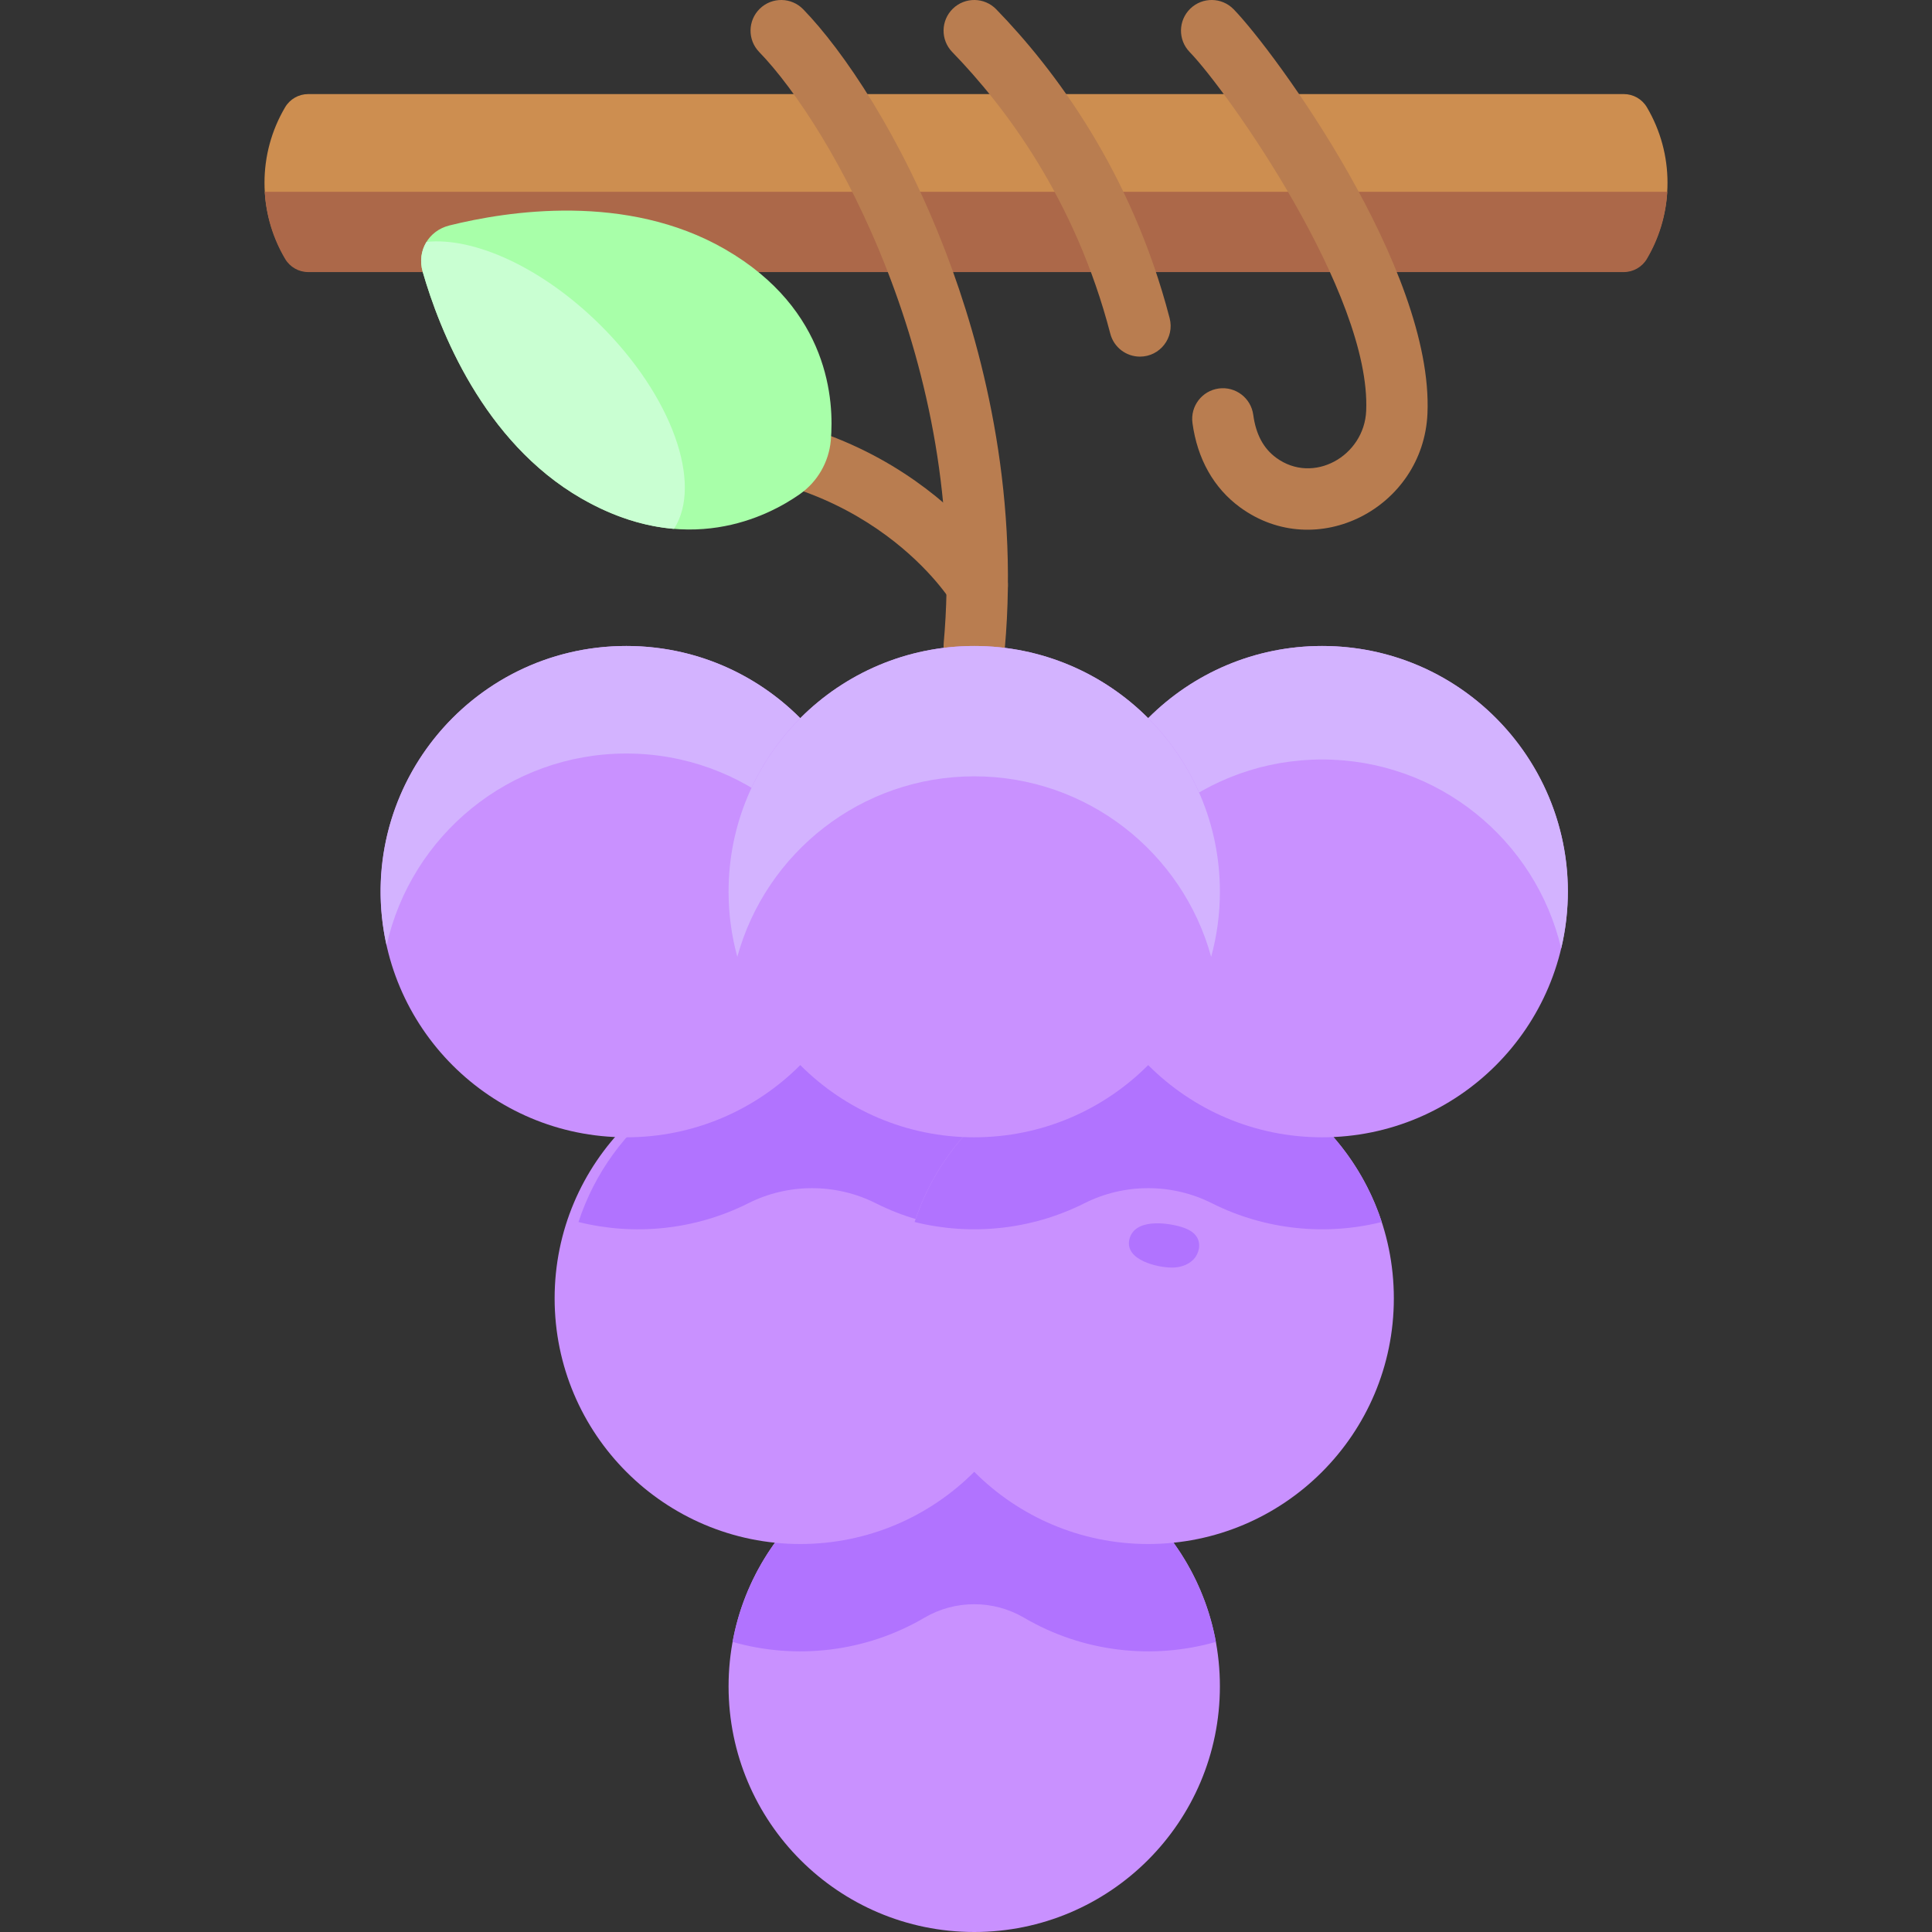 <svg id="Layer_1" enable-background="new 0 0 504 504" height="512" viewBox="0 0 504 504" width="512" xmlns="http://www.w3.org/2000/svg"><rect x="0" y="0" width="504" height="504" fill="#333333" stroke="none"/><path d="m429.619 27.977c-1.259-2.129-3.548-3.434-6.021-3.434h-343.197c-2.473 0-4.762 1.306-6.02 3.434-7.175 12.135-7.175 27.213 0 39.348 1.258 2.129 3.547 3.434 6.02 3.434h343.197c2.473 0 4.762-1.306 6.021-3.434 7.175-12.135 7.175-27.213 0-39.348z" fill="#cd8e50"/><path d="m69.061 50.031c.34 6.075 2.113 12.087 5.32 17.511 1.259 2.129 3.547 3.434 6.02 3.434h343.197c2.473 0 4.762-1.306 6.021-3.434 3.207-5.424 4.98-11.437 5.32-17.511z" fill="#ac6849"/><g fill="#b97d50"><path d="m254.156 176.517c-4.725 0-8.397-4.048-7.977-8.718 6.516-72.36-29.609-135.154-48.125-154.227-3.077-3.17-3.002-8.235.168-11.313 3.171-3.078 8.235-3.001 11.313.168 10.359 10.672 25.594 32.983 37.279 63.599 9.078 23.783 19.102 60.994 15.301 103.207-.374 4.158-3.864 7.284-7.959 7.284z"/><path d="m297.377 93.034c-3.555 0-6.801-2.388-7.736-5.989-9.1-34.994-27.445-59.27-41.233-73.473-3.077-3.17-3.002-8.235.168-11.313 3.171-3.078 8.235-3.001 11.313.168 15.13 15.585 35.26 42.218 45.237 80.591 1.315 5.062-2.507 10.016-7.749 10.016z"/><path d="m323.472 132.329c-6.839-5.009-11.124-12.61-12.393-21.981-.593-4.378 2.476-8.408 6.854-9.001 4.377-.596 8.407 2.476 9.001 6.854.69 5.103 2.651 8.772 5.992 11.22 9.666 7.082 22.951-.424 23.469-12.226 1.336-30.488-36.209-83.485-46.051-93.624-3.077-3.17-3.002-8.235.168-11.313 3.171-3.078 8.235-3.001 11.313.168 10.746 11.069 52.21 67.717 50.555 105.469-1.078 24.586-28.946 39.057-48.908 24.434z"/><path d="m248.137 156.887c-.991-1.574-24.255-37.497-78.872-33.977-4.396.277-8.213-3.06-8.498-7.468-.284-4.409 3.06-8.214 7.469-8.499 64.555-4.161 92.353 39.651 93.504 41.519 2.319 3.761 1.15 8.689-2.61 11.009-3.736 2.304-8.657 1.174-10.993-2.584z"/></g><path d="m117.235 58.816c-5.465 1.361-8.527 6.671-6.967 12.083 4.331 15.022 15.725 44.324 41.382 59.118 27.32 15.752 48.673 4.743 57.006-1.111 4.606-3.236 7.58-8.39 8.073-14.001.892-10.144-.278-34.14-27.599-49.892-25.656-14.795-56.724-9.975-71.895-6.197z" fill="#a8ffa9"/><path d="m110.269 70.898c4.331 15.022 15.725 44.324 41.382 59.118 8.746 5.043 16.88 7.343 24.172 7.948 7.587-11.748-.491-34.684-19.383-53.334-15.046-14.853-32.723-22.812-45.181-21.527-1.366 2.214-1.799 4.991-.99 7.795z" fill="#c9ffd2"/><circle cx="254.148" cy="439.915" fill="#c991ff" r="64.085"/><path d="m241.166 422.006c7.98-4.685 17.983-4.685 25.963 0 15.36 9.017 33.566 11.033 50.057 6.316-5.456-29.859-31.604-52.491-63.038-52.491-31.435 0-57.582 22.633-63.039 52.491 16.451 4.706 34.66 2.724 50.057-6.316z" fill="#b173ff"/><circle cx="208.77" cy="338.701" fill="#c991ff" r="64.085"/><path d="m150.91 318.786c14.38 3.585 30.226 2.186 44.312-4.9 10.415-5.239 22.821-5.239 33.236 0 14.064 7.075 29.909 8.491 44.312 4.9-8.376-25.643-32.489-44.169-60.93-44.169s-52.553 18.526-60.93 44.169z" fill="#b173ff"/><circle cx="299.526" cy="338.701" fill="#c991ff" r="64.085"/><path d="m282.908 313.886c10.415-5.239 22.821-5.239 33.236 0 14.064 7.075 29.909 8.491 44.312 4.9-8.376-25.643-32.489-44.169-60.93-44.169s-52.553 18.527-60.93 44.169c14.382 3.585 30.227 2.185 44.312-4.9z" fill="#b173ff"/><circle cx="163.391" cy="232.601" fill="#c991ff" r="64.085"/><path d="m163.391 196.572c30.574 0 56.148 21.411 62.545 50.057 8.955-40.105-21.566-78.113-62.545-78.113-41.003 0-71.497 38.024-62.545 78.113 6.397-28.646 31.971-50.057 62.545-50.057z" fill="#d3b3ff"/><circle cx="344.904" cy="232.601" fill="#c991ff" r="64.085"/><path d="m344.904 198.128c30.297 0 55.683 21.024 62.366 49.279 9.525-40.275-21.034-78.891-62.366-78.891-35.393 0-64.085 28.692-64.085 64.085 0 5.096.595 10.053 1.719 14.806 6.683-28.254 32.069-49.279 62.366-49.279z" fill="#d3b3ff"/><circle cx="254.148" cy="232.601" fill="#c991ff" r="64.085"/><path d="m254.148 202.521c29.506 0 54.355 19.942 61.805 47.083 1.486-5.415 2.28-11.116 2.28-17.002 0-35.393-28.692-64.085-64.085-64.085s-64.085 28.692-64.085 64.085c0 5.887.794 11.588 2.28 17.002 7.45-27.141 32.298-47.083 61.805-47.083z" fill="#d3b3ff"/><path d="m308.119 320.058c1.622.486 3.288 1.26 4.148 2.719 1.059 1.796.535 4.247-.905 5.754s-3.607 2.158-5.691 2.143c-3.821-.026-12.246-1.991-11.064-7.295 1.237-5.554 9.62-4.488 13.512-3.321z" fill="#b173ff"/></svg>